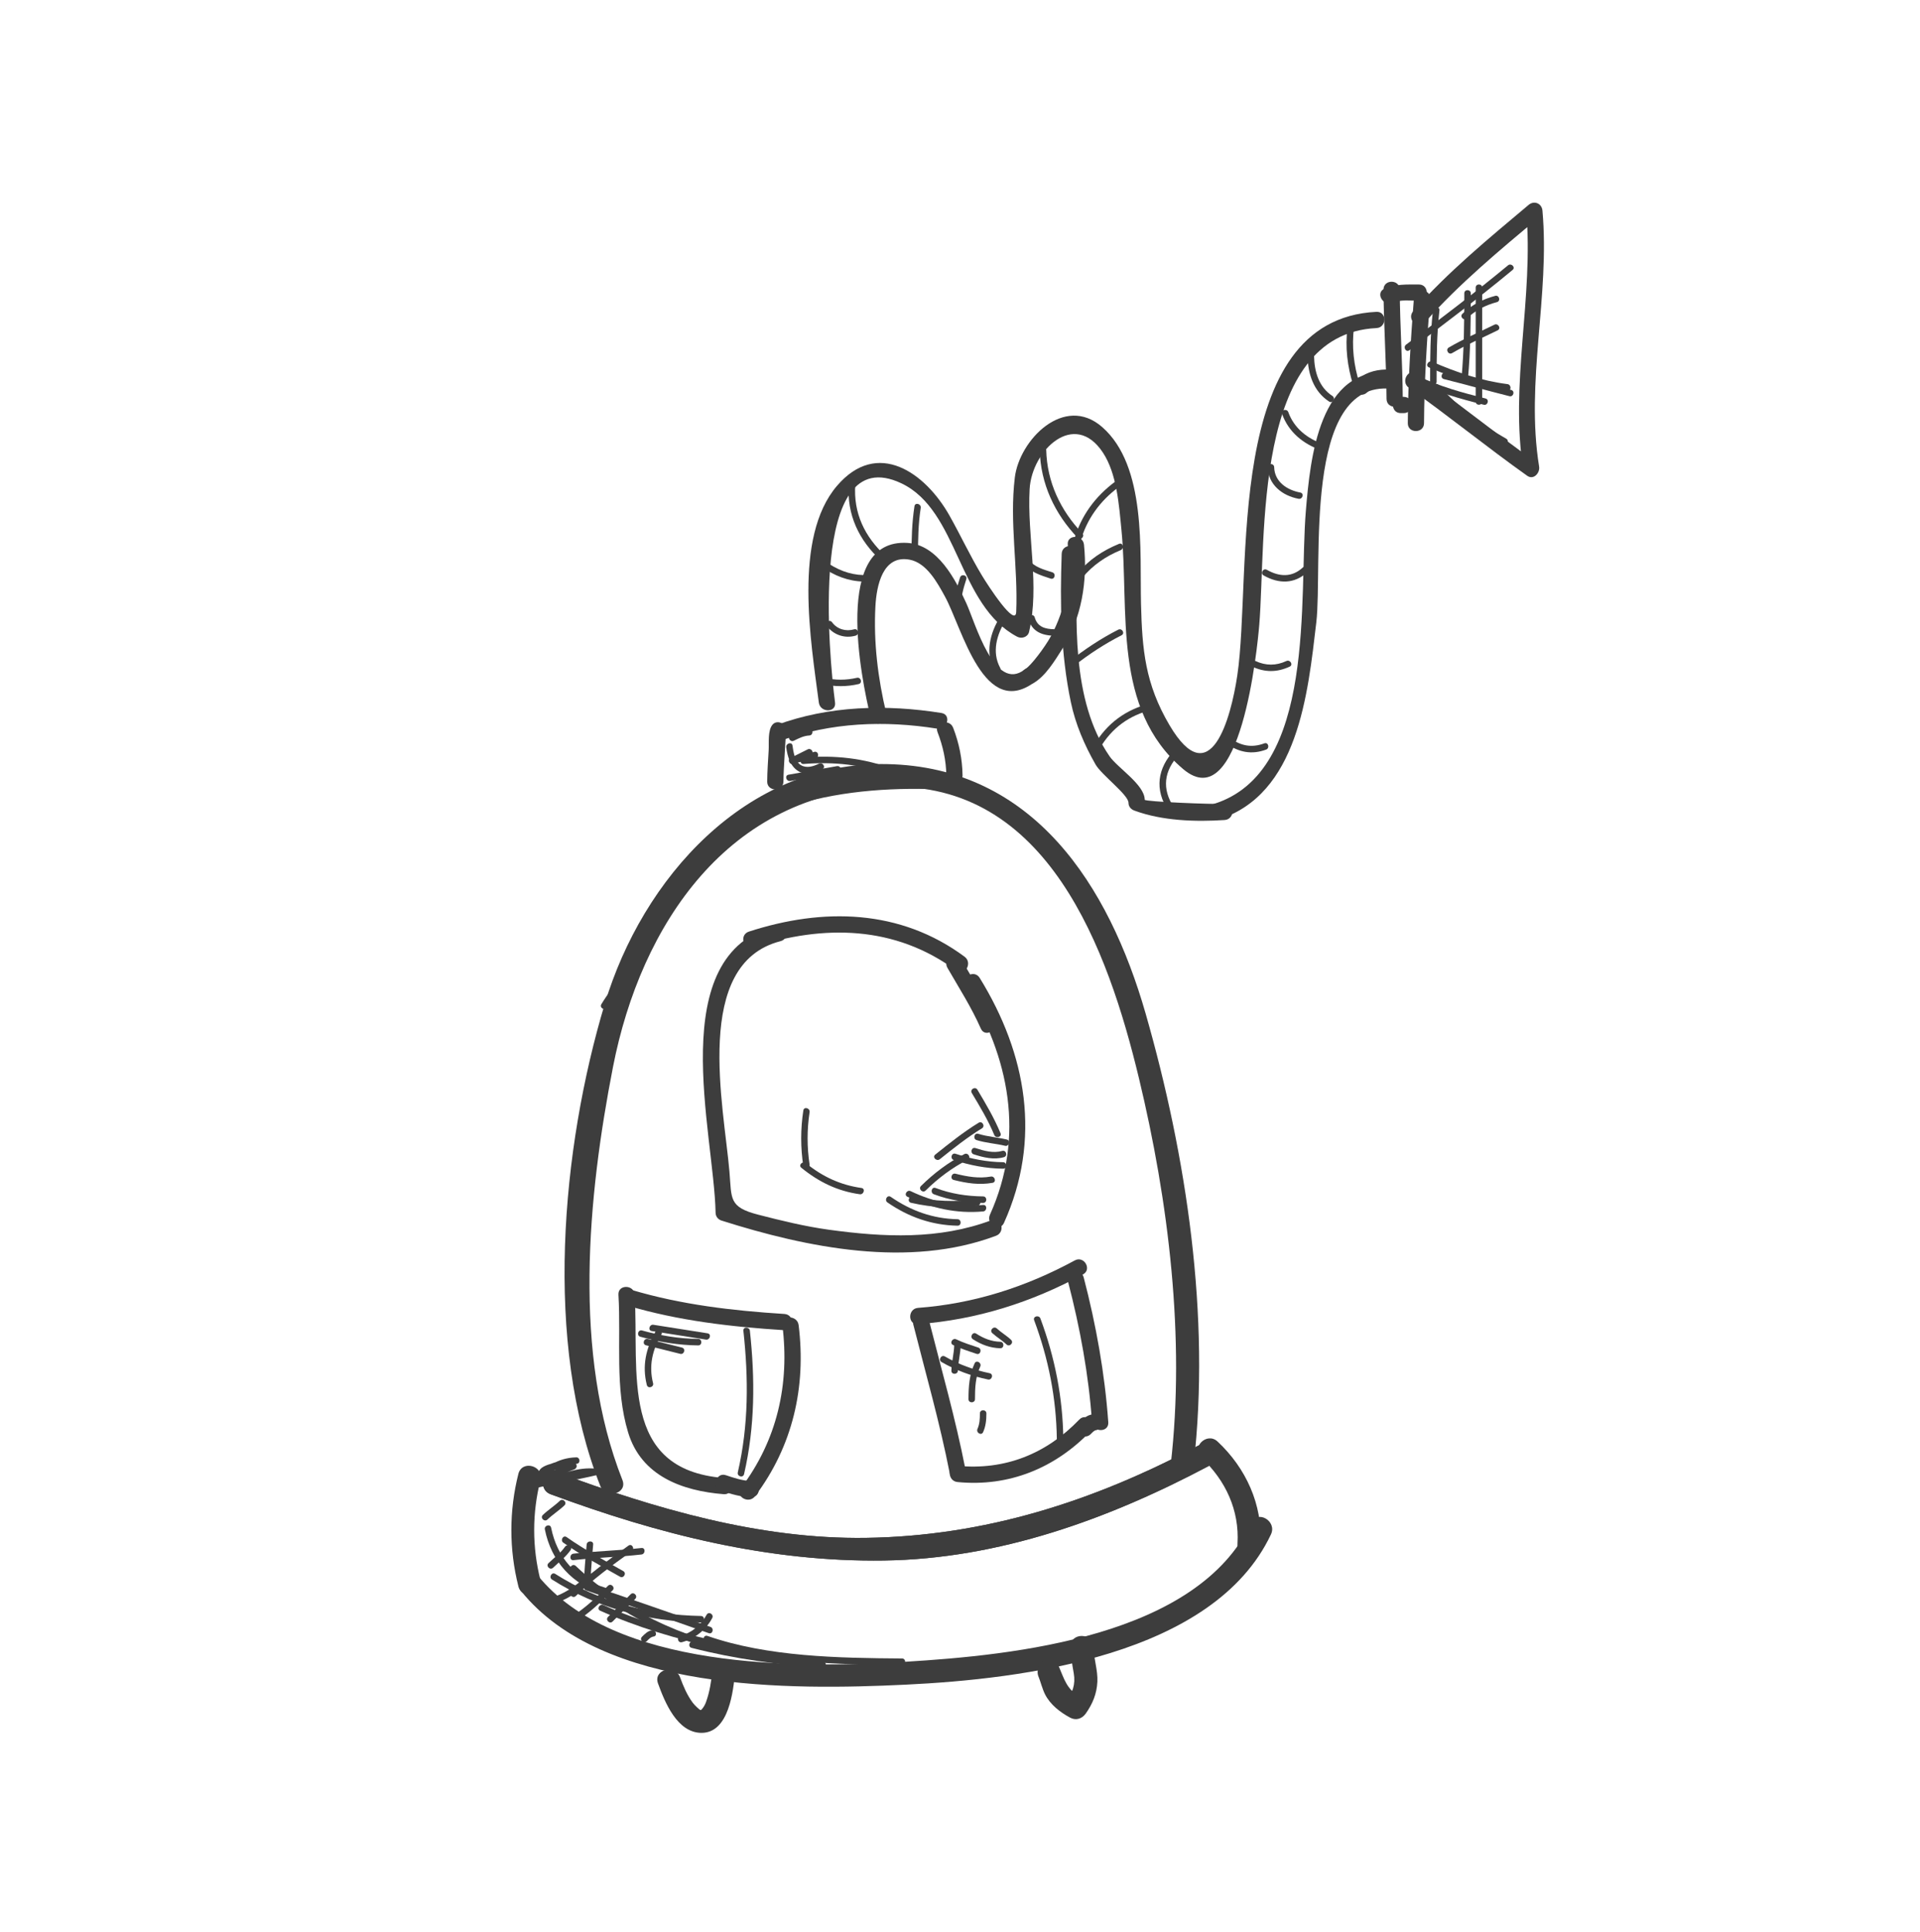 <?xml version="1.0" encoding="utf-8"?>
<!-- Generator: Adobe Illustrator 17.0.0, SVG Export Plug-In . SVG Version: 6.00 Build 0)  -->
<!DOCTYPE svg PUBLIC "-//W3C//DTD SVG 1.1//EN" "http://www.w3.org/Graphics/SVG/1.1/DTD/svg11.dtd">
<svg version="1.1" id="Calque_1" xmlns="http://www.w3.org/2000/svg" xmlns:xlink="http://www.w3.org/1999/xlink" x="0px" y="0px"
	 width="166px" height="167px" viewBox="0 0 166 167" style="enable-background:new 0 0 166 167;" xml:space="preserve">
<g>
	<g>
		<g>
			<path style="fill:#3D3D3D;" d="M94.303,123.96c0.146-0.145,0.271-0.312,0.478-0.345c0.378-0.06,0.583-0.526,0.49-0.863
				c-0.11-0.399-0.486-0.549-0.863-0.49c-0.449,0.071-0.786,0.397-1.097,0.705C92.667,123.605,93.659,124.597,94.303,123.96
				L94.303,123.96z"/>
		</g>
	</g>
	<g>
		<g>
			<path style="fill:#3D3D3D;" d="M67.997,63.354c-0.001-0.131,0.003-0.279-0.034-0.405c-0.139-0.473-0.818-0.727-1.173-0.31
				c-0.426,0.502-0.297,1.592-0.332,2.203c-0.052,0.902-0.119,1.808-0.127,2.712c-0.008,0.905,1.395,0.904,1.403,0
				c0.007-0.747,0.061-1.496,0.101-2.241c0.024-0.443,0.049-0.886,0.078-1.329c0.011-0.18,0.024-0.36,0.038-0.54
				c0.029-0.367,0.016-0.03-0.168,0.187c-0.391-0.103-0.782-0.206-1.173-0.31c-0.078-0.266-0.017-0.085-0.016,0.032
				C66.598,64.259,68.001,64.259,67.997,63.354L67.997,63.354z"/>
		</g>
	</g>
	<g>
		<g>
			<path style="fill:#3D3D3D;" d="M67.482,64.031c4.316-1.598,9.022-1.77,13.539-1.05c0.885,0.141,1.265-1.211,0.373-1.353
				c-4.762-0.759-9.726-0.638-14.285,1.05C66.268,62.989,66.631,64.345,67.482,64.031L67.482,64.031z"/>
		</g>
	</g>
	<g>
		<g>
			<path style="fill:#3D3D3D;" d="M81.056,63.278c0.469,1.215,0.744,2.446,0.762,3.751c0.013,0.904,1.416,0.905,1.403,0
				c-0.02-1.424-0.3-2.796-0.813-4.124C82.086,62.07,80.729,62.433,81.056,63.278L81.056,63.278z"/>
		</g>
	</g>
	<g>
		<g>
			<path style="fill:#3D3D3D;" d="M81.994,66.852c-4.606-0.219-9.132,0.034-13.573,1.338c-0.866,0.254-0.497,1.608,0.373,1.353
				c4.327-1.27,8.719-1.501,13.2-1.287C82.899,68.298,82.895,66.895,81.994,66.852L81.994,66.852z"/>
		</g>
	</g>
	<g>
		<g>
			<path style="fill:#3D3D3D;" d="M72.197,60.729c-0.49-3.769-2.386-22.792,5.73-18.954c4.975,2.352,4.884,10.546,10.014,13.26
				c0.386,0.204,0.924,0.038,1.031-0.419c0.935-3.999-0.18-8.275,0.048-12.343c0.188-3.358,3.872-6.881,6.332-3.158
				c1.214,1.837,1.395,4.55,1.603,6.651c0.696,7.032-0.83,15.481,5.335,20.708c4.982,4.223,6.424-10.526,6.584-12.462
				c0.614-7.456-0.618-25.138,10.133-25.654c0.901-0.043,0.905-1.446,0-1.403c-13.336,0.64-10.714,22.595-12.034,31.438
				c-0.548,3.67-2.32,10.289-5.859,4.289c-2.108-3.574-2.366-6.528-2.464-10.477c-0.114-4.577,0.493-11.928-3.361-15.295
				c-3.274-2.861-7.153,1.111-7.549,4.359c-0.473,3.882,0.285,7.739,0.119,11.626c-0.059,1.376-2.421-2.256-2.95-3.131
				c-1.017-1.681-1.848-3.476-2.812-5.188c-2.105-3.737-6.243-6.663-9.734-2.58c-3.815,4.462-2.25,13.493-1.568,18.733
				C70.908,61.613,72.313,61.625,72.197,60.729L72.197,60.729z"/>
		</g>
	</g>
	<g>
		<g>
			<path style="fill:#3D3D3D;" d="M76.634,61.688c-0.73-3.027-1.118-6.183-0.946-9.296c0.097-1.755,0.621-4.449,2.954-4.016
				c1.477,0.275,2.401,1.992,3.05,3.174c1.513,2.753,3.379,10.829,7.886,7.313c0.713-0.556-0.288-1.542-0.992-0.992
				c-2.587,2.018-4.271-4.045-5.026-5.7c-0.944-2.069-2.48-5.084-5.109-5.244c-6.457-0.392-4.008,11.658-3.17,15.133
				C75.493,62.94,76.846,62.567,76.634,61.688L76.634,61.688z"/>
		</g>
	</g>
	<g>
		<g>
			<path style="fill:#3D3D3D;" d="M88.586,57.871c-0.03,0.022-0.059,0.045-0.087,0.07c-0.626,0.528,0.175,1.48,0.85,1.102
				c1.033-0.579,1.858-1.953,2.466-2.909c1.713-2.691,2.222-5.924,1.905-9.053c-0.09-0.891-1.494-0.9-1.403,0
				c0.286,2.822-0.127,5.476-1.494,7.974c-0.468,0.855-1.694,2.503-2.183,2.777c0.283,0.367,0.567,0.735,0.85,1.102
				c0.028-0.024,0.057-0.047,0.087-0.07C90.289,58.304,89.288,57.318,88.586,57.871L88.586,57.871z"/>
		</g>
	</g>
	<g>
		<g>
			<path style="fill:#3D3D3D;" d="M91.792,47.867c-0.151,4.312-0.096,8.584,0.791,12.821c0.402,1.918,1.172,3.699,2.136,5.391
				c0.516,0.906,2.848,2.621,2.848,3.312c0,0.332,0.218,0.567,0.515,0.676c2.418,0.888,5.262,0.979,7.799,0.813
				c0.898-0.059,0.904-1.462,0-1.403c-1.002,0.066-6.911-0.183-6.911-0.348c0-1.297-2.349-2.757-3.04-3.758
				C92.599,60.542,93,53.452,93.196,47.867C93.227,46.962,91.824,46.965,91.792,47.867L91.792,47.867z"/>
		</g>
	</g>
	<g>
		<g>
			<path style="fill:#3D3D3D;" d="M105.28,70.855c6.963-2.135,7.801-10.914,8.525-17.056c0.574-4.871-1.242-20.988,6.513-20.193
				c0.9,0.092,0.891-1.312,0-1.403c-6.262-0.642-7.038,7.423-7.415,11.946c-0.619,7.424,0.971,22.602-7.996,25.352
				C104.045,69.767,104.413,71.121,105.28,70.855L105.28,70.855z"/>
		</g>
	</g>
	<g>
		<g>
			<path style="fill:#3D3D3D;" d="M118.189,33.926c0.442-0.414,1.01-0.569,1.604-0.582c0.903-0.02,0.905-1.423,0-1.403
				c-0.971,0.022-1.88,0.323-2.596,0.993C116.535,33.554,117.529,34.544,118.189,33.926L118.189,33.926z"/>
		</g>
	</g>
	<g>
		<g>
			<path style="fill:#3D3D3D;" d="M119.616,25.031c0.019,3.152,0.243,6.298,0.262,9.45c0.006,0.905,1.409,0.905,1.403,0
				c-0.019-3.152-0.243-6.298-0.262-9.45C121.014,24.126,119.611,24.126,119.616,25.031L119.616,25.031z"/>
		</g>
	</g>
	<g>
		<g>
			<path style="fill:#3D3D3D;" d="M120.409,26.161c0.644-0.285,1.584-0.167,2.271-0.167c0.905,0,0.905-1.403,0-1.403
				c-0.984,0-2.062-0.048-2.979,0.358C118.875,25.316,119.59,26.525,120.409,26.161L120.409,26.161z"/>
		</g>
	</g>
	<g>
		<g>
			<path style="fill:#3D3D3D;" d="M122.241,25.818c-0.272,3.583-0.506,7.168-0.525,10.762c-0.005,0.905,1.398,0.905,1.403,0
				c0.019-3.594,0.253-7.179,0.525-10.762C123.713,24.915,122.309,24.922,122.241,25.818L122.241,25.818z"/>
		</g>
	</g>
	<g>
		<g>
			<path style="fill:#3D3D3D;" d="M121.105,35.707c0.088,0,0.175,0,0.262,0c0.905,0,0.905-1.403,0-1.403c-0.087,0-0.175,0-0.262,0
				C120.2,34.304,120.2,35.707,121.105,35.707L121.105,35.707z"/>
		</g>
	</g>
	<g>
		<g>
			<path style="fill:#3D3D3D;" d="M123.176,27.889c3.016-3.407,6.501-6.267,9.975-9.187c-0.399-0.165-0.798-0.331-1.198-0.496
				c0.671,7.515-1.455,15.004-0.237,22.498c0.344-0.264,0.687-0.528,1.031-0.792c-3.469-2.463-6.768-5.15-10.237-7.612
				c-0.74-0.525-1.439,0.692-0.708,1.212c3.469,2.463,6.768,5.15,10.237,7.612c0.56,0.398,1.118-0.255,1.031-0.792
				c-1.195-7.357,0.946-14.741,0.288-22.125c-0.056-0.628-0.713-0.904-1.198-0.496c-3.474,2.92-6.959,5.78-9.975,9.187
				C121.587,27.572,122.575,28.568,123.176,27.889L123.176,27.889z"/>
		</g>
	</g>
	<g>
		<g>
			<path style="fill:#3D3D3D;" d="M71.13,59.128c1.04,0.24,2.065,0.24,3.106,0c0.353-0.081,0.203-0.622-0.149-0.541
				c-0.945,0.218-1.862,0.218-2.807,0C70.927,58.505,70.777,59.046,71.13,59.128L71.13,59.128z"/>
		</g>
	</g>
	<g>
		<g>
			<path style="fill:#3D3D3D;" d="M71.455,54.072c0.583,0.803,1.577,1.149,2.534,0.868c0.347-0.102,0.199-0.643-0.149-0.541
				c-0.7,0.205-1.464-0.01-1.9-0.61C71.729,53.499,71.241,53.778,71.455,54.072L71.455,54.072z"/>
		</g>
	</g>
	<g>
		<g>
			<path style="fill:#3D3D3D;" d="M71.063,48.999c1.063,0.769,2.273,1.237,3.591,1.27c0.362,0.009,0.361-0.552,0-0.561
				c-1.223-0.03-2.324-0.483-3.307-1.193C71.052,48.302,70.772,48.789,71.063,48.999L71.063,48.999z"/>
		</g>
	</g>
	<g>
		<g>
			<path style="fill:#3D3D3D;" d="M73.387,41.858c-0.194,2.616,0.877,4.857,2.792,6.604c0.267,0.243,0.665-0.152,0.397-0.397
				c-1.817-1.657-2.812-3.723-2.628-6.207C73.975,41.497,73.414,41.5,73.387,41.858L73.387,41.858z"/>
		</g>
	</g>
	<g>
		<g>
			<path style="fill:#3D3D3D;" d="M79.063,43.755c-0.219,1.415-0.256,2.833-0.256,4.263c0,0.362,0.561,0.362,0.561,0
				c0-1.377,0.025-2.75,0.236-4.114C79.66,43.55,79.119,43.398,79.063,43.755L79.063,43.755z"/>
		</g>
	</g>
	<g>
		<g>
			<path style="fill:#3D3D3D;" d="M83.005,49.914c-0.267,0.819-0.485,1.672-0.503,2.538c-0.007,0.362,0.554,0.361,0.561,0
				c0.016-0.816,0.231-1.617,0.483-2.389C83.659,49.718,83.117,49.571,83.005,49.914L83.005,49.914z"/>
		</g>
	</g>
	<g>
		<g>
			<path style="fill:#3D3D3D;" d="M86.483,53.296c-0.901,1.427-1.334,3.163-0.493,4.718c0.172,0.318,0.657,0.035,0.485-0.283
				c-0.745-1.377-0.296-2.902,0.493-4.151C87.161,53.272,86.675,52.99,86.483,53.296L86.483,53.296z"/>
		</g>
	</g>
	<g>
		<g>
			<path style="fill:#3D3D3D;" d="M88.918,53.512c0.308,1.085,1.189,1.425,2.241,1.438c0.362,0.005,0.362-0.557,0-0.561
				c-0.793-0.01-1.464-0.191-1.7-1.026C89.36,53.015,88.819,53.163,88.918,53.512L88.918,53.512z"/>
		</g>
	</g>
	<g>
		<g>
			<path style="fill:#3D3D3D;" d="M88.453,48.652c0.579,0.798,1.489,1.066,2.385,1.361c0.345,0.113,0.491-0.429,0.149-0.541
				c-0.733-0.241-1.572-0.445-2.05-1.103C88.728,48.079,88.24,48.358,88.453,48.652L88.453,48.652z"/>
		</g>
	</g>
	<g>
		<g>
			<path style="fill:#3D3D3D;" d="M89.893,38.902c0.073,2.904,1.287,5.506,3.285,7.589c0.251,0.262,0.647-0.136,0.397-0.397
				c-1.897-1.977-3.051-4.435-3.12-7.192C90.445,38.541,89.884,38.54,89.893,38.902L89.893,38.902z"/>
		</g>
	</g>
	<g>
		<g>
			<path style="fill:#3D3D3D;" d="M93.401,46.86c0.529-1.956,1.698-3.56,3.32-4.759c0.288-0.213,0.008-0.7-0.283-0.485
				c-1.743,1.288-3.009,2.991-3.578,5.095C92.765,47.061,93.306,47.209,93.401,46.86L93.401,46.86z"/>
		</g>
	</g>
	<g>
		<g>
			<path style="fill:#3D3D3D;" d="M93.575,49.94c0.899-1.086,2.026-1.858,3.325-2.391c0.33-0.136,0.186-0.679-0.149-0.541
				c-1.391,0.571-2.609,1.371-3.573,2.536C92.949,49.82,93.344,50.219,93.575,49.94L93.575,49.94z"/>
		</g>
	</g>
	<g>
		<g>
			<path style="fill:#3D3D3D;" d="M92.836,57.577c1.291-1.02,2.666-1.918,4.131-2.666c0.322-0.165,0.038-0.649-0.283-0.485
				c-1.51,0.77-2.916,1.704-4.245,2.754C92.155,57.405,92.555,57.799,92.836,57.577L92.836,57.577z"/>
		</g>
	</g>
	<g>
		<g>
			<path style="fill:#3D3D3D;" d="M95.097,64.665c1.032-1.745,2.543-2.847,4.513-3.32c0.352-0.084,0.203-0.626-0.149-0.541
				c-2.106,0.506-3.747,1.715-4.849,3.578C94.428,64.694,94.913,64.976,95.097,64.665L95.097,64.665z"/>
		</g>
	</g>
	<g>
		<g>
			<path style="fill:#3D3D3D;" d="M101.554,64.818c-1.489,1.576-1.757,3.438-0.537,5.267c0.2,0.299,0.686,0.019,0.485-0.283
				c-1.08-1.619-0.87-3.191,0.449-4.587C102.2,64.952,101.803,64.554,101.554,64.818L101.554,64.818z"/>
		</g>
	</g>
	<g>
		<g>
			<path style="fill:#3D3D3D;" d="M106.046,64.273c1.059,0.763,2.181,0.978,3.419,0.521c0.336-0.124,0.191-0.667-0.149-0.541
				c-1.109,0.41-2.04,0.217-2.986-0.464C106.035,63.576,105.755,64.064,106.046,64.273L106.046,64.273z"/>
		</g>
	</g>
	<g>
		<g>
			<path style="fill:#3D3D3D;" d="M108.263,57.621c1.093,0.508,2.146,0.508,3.24,0c0.328-0.152,0.043-0.636-0.283-0.485
				c-0.895,0.415-1.778,0.415-2.673,0C108.22,56.985,107.935,57.469,108.263,57.621L108.263,57.621z"/>
		</g>
	</g>
	<g>
		<g>
			<path style="fill:#3D3D3D;" d="M109.248,49.738c1.301,0.737,2.66,0.762,3.789-0.29c0.265-0.247-0.132-0.643-0.397-0.397
				c-0.943,0.879-2.036,0.81-3.109,0.202C109.216,49.074,108.934,49.559,109.248,49.738L109.248,49.738z"/>
		</g>
	</g>
	<g>
		<g>
			<path style="fill:#3D3D3D;" d="M109.602,40.38c0.042,1.512,1.266,2.473,2.67,2.734c0.354,0.066,0.505-0.475,0.149-0.541
				c-1.147-0.213-2.223-0.926-2.258-2.193C110.153,40.019,109.592,40.018,109.602,40.38L109.602,40.38z"/>
		</g>
	</g>
	<g>
		<g>
			<path style="fill:#3D3D3D;" d="M110.844,35.774c0.567,1.585,1.839,2.608,3.399,3.152c0.343,0.12,0.489-0.423,0.149-0.541
				c-1.361-0.475-2.51-1.372-3.007-2.76C111.264,35.287,110.722,35.432,110.844,35.774L110.844,35.774z"/>
		</g>
	</g>
	<g>
		<g>
			<path style="fill:#3D3D3D;" d="M113.051,30.772c0.026,1.549,0.513,3.061,1.864,3.938c0.305,0.198,0.586-0.288,0.283-0.485
				c-1.179-0.765-1.563-2.114-1.586-3.453C113.606,30.411,113.045,30.41,113.051,30.772L113.051,30.772z"/>
		</g>
	</g>
	<g>
		<g>
			<path style="fill:#3D3D3D;" d="M116.5,28.308c-0.209,1.704-0.015,3.37,0.503,5.002c0.109,0.344,0.651,0.197,0.541-0.149
				c-0.504-1.588-0.686-3.197-0.483-4.853C117.105,27.95,116.544,27.954,116.5,28.308L116.5,28.308z"/>
		</g>
	</g>
	<g>
		<g>
			<path style="fill:#3D3D3D;" d="M121.85,30.275c3.016-2.262,6.022-4.536,8.926-6.942c0.279-0.231-0.12-0.626-0.397-0.397
				c-2.867,2.375-5.834,4.621-8.812,6.854C121.281,30.005,121.56,30.493,121.85,30.275L121.85,30.275z"/>
		</g>
	</g>
	<g>
		<g>
			<path style="fill:#3D3D3D;" d="M125.545,30.522c1.268-0.746,2.625-1.319,3.942-1.971c0.324-0.161,0.04-0.645-0.283-0.485
				c-1.317,0.652-2.673,1.225-3.942,1.971C124.95,30.22,125.232,30.706,125.545,30.522L125.545,30.522z"/>
		</g>
	</g>
	<g>
		<g>
			<path style="fill:#3D3D3D;" d="M122.305,32.985c1.912,0.923,3.927,1.485,5.98,1.999c0.351,0.088,0.5-0.453,0.149-0.541
				c-2.006-0.502-3.976-1.041-5.846-1.943C122.264,32.344,121.98,32.828,122.305,32.985L122.305,32.985z"/>
		</g>
	</g>
	<g>
		<g>
			<path style="fill:#3D3D3D;" d="M123.537,31.753c2.189,0.955,4.416,1.708,6.793,2.009c0.358,0.045,0.354-0.516,0-0.561
				c-2.273-0.288-4.418-1.02-6.51-1.933C123.492,31.126,123.206,31.609,123.537,31.753L123.537,31.753z"/>
		</g>
	</g>
	<g>
		<g>
			<path style="fill:#3D3D3D;" d="M123.891,26.83c-0.236,2.046-0.246,4.102-0.246,6.159c0,0.362,0.561,0.362,0.561,0
				c0-2.057,0.01-4.113,0.246-6.159C124.494,26.471,123.932,26.475,123.891,26.83L123.891,26.83z"/>
		</g>
	</g>
	<g>
		<g>
			<path style="fill:#3D3D3D;" d="M126.601,25.352c0,2.468-0.019,4.931-0.246,7.391c-0.033,0.36,0.528,0.357,0.561,0
				c0.228-2.459,0.246-4.923,0.246-7.391C127.162,24.99,126.601,24.99,126.601,25.352L126.601,25.352z"/>
		</g>
	</g>
	<g>
		<g>
			<path style="fill:#3D3D3D;" d="M127.586,24.859c0,3.285,0,6.57,0,9.854c0,0.362,0.561,0.362,0.561,0c0-3.285,0-6.57,0-9.854
				C128.148,24.498,127.586,24.498,127.586,24.859L127.586,24.859z"/>
		</g>
	</g>
	<g>
		<g>
			<path style="fill:#3D3D3D;" d="M126.834,27.521c0.728-0.702,1.613-1.149,2.586-1.406c0.35-0.092,0.201-0.634-0.149-0.541
				c-1.064,0.281-2.038,0.783-2.834,1.55C126.176,27.376,126.573,27.773,126.834,27.521L126.834,27.521z"/>
		</g>
	</g>
	<g>
		<g>
			<path style="fill:#3D3D3D;" d="M124.836,32.767c1.893,0.477,3.773,1.001,5.666,1.478c0.351,0.089,0.5-0.453,0.149-0.541
				c-1.893-0.477-3.773-1.001-5.666-1.478C124.634,32.137,124.485,32.679,124.836,32.767L124.836,32.767z"/>
		</g>
	</g>
	<g>
		<g>
			<path style="fill:#3D3D3D;" d="M123.973,33.68c1.718,1.923,3.729,3.459,5.969,4.725c0.316,0.178,0.598-0.307,0.283-0.485
				c-2.199-1.242-4.171-2.75-5.856-4.637C124.128,33.013,123.733,33.412,123.973,33.68L123.973,33.68z"/>
		</g>
	</g>
	<g>
		<g>
			<path style="fill:#3D3D3D;" d="M46.815,127.626c0.536,0,1.085-0.02,1.583,0.208c0.326,0.15,0.612-0.334,0.283-0.485
				c-0.599-0.275-1.217-0.284-1.866-0.285C46.453,127.064,46.453,127.626,46.815,127.626L46.815,127.626z"/>
		</g>
	</g>
	<g>
		<g>
			<g>
				<path style="fill:#3D3D3D;" d="M47.608,129.158c9.323,3.458,18.836,5.872,28.833,5.728c9.934-0.144,19.423-3.583,28.102-8.19
					c1.128-0.599,0.128-2.308-0.999-1.71c-9.021,4.788-18.397,7.794-28.661,7.942c-9.191,0.133-18.216-2.514-26.749-5.679
					C46.935,126.804,46.422,128.718,47.608,129.158L47.608,129.158z"/>
			</g>
		</g>
		<g>
			<g>
				<g>
					<path style="fill:#3D3D3D;" d="M53.813,127.925c-4.31-10.887-3.005-24.49-0.814-35.705c2.408-12.327,9.986-23.678,23.678-24.194
						c13.916-0.525,19.13,14.109,21.786,25.14c2.574,10.692,4.021,22.462,2.754,33.448c-0.146,1.267,1.835,1.253,1.98,0
						c1.478-12.81-0.614-26.684-4.147-39c-3.175-11.067-9.697-21.324-22.373-21.568c-12.22-0.235-21.145,9.911-24.39,20.722
						c-3.754,12.511-5.287,29.296-0.383,41.683C52.368,129.624,54.283,129.114,53.813,127.925L53.813,127.925z"/>
				</g>
			</g>
			<g>
				<g>
					<path style="fill:#3D3D3D;" d="M67.109,80.002c-9.765,2.487-5.374,17.878-5.24,24.825c0.006,0.322,0.211,0.58,0.515,0.676
						c7.409,2.352,16.215,4.142,23.734,1.312c0.839-0.316,0.476-1.672-0.373-1.353c-4.552,1.713-9.334,1.484-14.074,0.833
						c-2.069-0.284-4.104-0.783-6.123-1.303c-2.555-0.658-2.284-1.376-2.481-3.712c-0.48-5.669-3.209-17.985,4.415-19.927
						C68.358,81.132,67.986,79.778,67.109,80.002L67.109,80.002z"/>
				</g>
			</g>
			<g>
				<g>
					<path style="fill:#3D3D3D;" d="M65.119,81.88c6.093-1.978,12.273-1.895,17.571,2.029c0.728,0.539,1.427-0.679,0.708-1.212
						c-5.571-4.127-12.235-4.254-18.652-2.171C63.889,80.805,64.256,82.16,65.119,81.88L65.119,81.88z"/>
				</g>
			</g>
			<g>
				<g>
					<path style="fill:#3D3D3D;" d="M86.8,105.706c3.257-7.21,1.976-14.581-2.1-21.182c-0.474-0.768-1.688-0.064-1.212,0.708
						c3.789,6.136,5.155,13.004,2.1,19.766C85.219,105.816,86.428,106.53,86.8,105.706L86.8,105.706z"/>
				</g>
			</g>
			<g>
				<g>
					<path style="fill:#3D3D3D;" d="M81.914,83.657c0.998,1.732,2.079,3.416,2.887,5.25c0.364,0.826,1.573,0.112,1.212-0.708
						c-0.809-1.834-1.889-3.517-2.887-5.25C82.674,82.166,81.461,82.872,81.914,83.657L81.914,83.657z"/>
				</g>
			</g>
			<g>
				<g>
					<path style="fill:#3D3D3D;" d="M54.247,112.853c4.424,1.313,8.981,1.836,13.573,2.125c0.904,0.057,0.898-1.347,0-1.403
						c-4.47-0.282-8.895-0.797-13.2-2.075C53.75,111.242,53.381,112.597,54.247,112.853L54.247,112.853z"/>
				</g>
			</g>
			<g>
				<g>
					<path style="fill:#3D3D3D;" d="M53.469,111.914c0.234,3.951-0.327,8.063,0.838,11.904c1.141,3.764,4.674,5.049,8.263,5.335
						c0.903,0.072,0.896-1.332,0-1.403c-9.053-0.722-7.303-9.154-7.698-15.835C54.819,111.015,53.416,111.01,53.469,111.914
						L53.469,111.914z"/>
				</g>
			</g>
			<g>
				<g>
					<path style="fill:#3D3D3D;" d="M67.644,114.539c0.64,5.117-0.451,9.941-3.579,14.083c-0.546,0.723,0.674,1.42,1.212,0.708
						c3.26-4.316,4.439-9.452,3.771-14.791C68.936,113.654,67.531,113.643,67.644,114.539L67.644,114.539z"/>
				</g>
			</g>
			<g>
				<g>
					<path style="fill:#3D3D3D;" d="M62.384,128.865c0.833,0.277,1.664,0.528,2.549,0.55c0.905,0.023,0.903-1.381,0-1.403
						c-0.754-0.019-1.466-0.264-2.176-0.5C61.896,127.226,61.53,128.581,62.384,128.865L62.384,128.865z"/>
				</g>
			</g>
			<g>
				<g>
					<path style="fill:#3D3D3D;" d="M79.37,114.453c5.054-0.372,9.822-1.881,14.266-4.296c0.795-0.432,0.087-1.643-0.708-1.212
						c-4.228,2.297-8.75,3.75-13.558,4.104C78.473,113.116,78.466,114.52,79.37,114.453L79.37,114.453z"/>
				</g>
			</g>
			<g>
				<g>
					<path style="fill:#3D3D3D;" d="M78.956,114.463c1.083,4.28,2.303,8.526,3.15,12.862c0.173,0.888,1.526,0.511,1.353-0.373
						c-0.847-4.336-2.067-8.582-3.15-12.862C80.087,113.214,78.734,113.586,78.956,114.463L78.956,114.463z"/>
				</g>
			</g>
			<g>
				<g>
					<path style="fill:#3D3D3D;" d="M82.782,128.103c4.452,0.435,8.441-1.203,11.521-4.405c0.627-0.652-0.364-1.645-0.992-0.992
						c-2.849,2.962-6.421,4.396-10.528,3.994C81.881,126.612,81.89,128.016,82.782,128.103L82.782,128.103z"/>
				</g>
			</g>
			<g>
				<g>
					<path style="fill:#3D3D3D;" d="M92.342,110.788c1.041,3.995,1.781,8.028,2.075,12.15c0.064,0.897,1.468,0.903,1.403,0
						c-0.303-4.244-1.052-8.408-2.125-12.523C93.467,109.54,92.114,109.912,92.342,110.788L92.342,110.788z"/>
				</g>
			</g>
			<g>
				<g>
					<path style="fill:#3D3D3D;" d="M55.855,116.283c0.985,0.246,1.971,0.493,2.956,0.739c0.351,0.088,0.5-0.453,0.149-0.541
						c-0.985-0.246-1.971-0.493-2.956-0.739C55.653,115.654,55.504,116.196,55.855,116.283L55.855,116.283z"/>
				</g>
			</g>
			<g>
				<g>
					<path style="fill:#3D3D3D;" d="M55.363,115.544c1.647,0.458,3.291,0.731,5.002,0.749c0.362,0.004,0.362-0.558,0-0.561
						c-1.66-0.017-3.256-0.285-4.853-0.729C55.162,114.906,55.014,115.447,55.363,115.544L55.363,115.544z"/>
				</g>
			</g>
			<g>
				<g>
					<path style="fill:#3D3D3D;" d="M56.348,115.051c1.559,0.257,3.122,0.482,4.681,0.739c0.354,0.058,0.506-0.482,0.149-0.541
						c-1.559-0.257-3.122-0.482-4.681-0.739C56.143,114.452,55.992,114.993,56.348,115.051L56.348,115.051z"/>
				</g>
			</g>
			<g>
				<g>
					<path style="fill:#3D3D3D;" d="M64.272,115.027c0.449,4.12,0.456,8.185-0.483,12.243c-0.081,0.352,0.46,0.502,0.541,0.149
						c0.948-4.098,0.957-8.225,0.503-12.393C64.794,114.671,64.233,114.668,64.272,115.027L64.272,115.027z"/>
				</g>
			</g>
			<g>
				<g>
					<path style="fill:#3D3D3D;" d="M69.455,95.983c-0.246,1.61-0.246,3.22,0,4.83c0.055,0.357,0.595,0.205,0.541-0.149
						c-0.23-1.503-0.23-3.028,0-4.532C70.051,95.778,69.51,95.626,69.455,95.983L69.455,95.983z"/>
				</g>
			</g>
			<g>
				<g>
					<path style="fill:#3D3D3D;" d="M69.281,100.937c1.502,1.223,3.122,2.018,5.051,2.289c0.354,0.05,0.506-0.491,0.149-0.541
						c-1.826-0.257-3.378-0.984-4.803-2.145C69.4,100.313,69,100.708,69.281,100.937L69.281,100.937z"/>
				</g>
			</g>
			<g>
				<g>
					<path style="fill:#3D3D3D;" d="M76.729,103.937c1.823,1.26,3.832,1.966,6.054,2.009c0.362,0.007,0.361-0.554,0-0.561
						c-2.129-0.042-4.028-0.727-5.771-1.933C76.714,103.246,76.433,103.733,76.729,103.937L76.729,103.937z"/>
				</g>
			</g>
			<g>
				<g>
					<path style="fill:#3D3D3D;" d="M80.738,103.226c1.369,0.521,2.803,0.732,4.263,0.749c0.362,0.004,0.362-0.557,0-0.561
						c-1.414-0.017-2.789-0.225-4.114-0.729C80.548,102.556,80.403,103.099,80.738,103.226L80.738,103.226z"/>
				</g>
			</g>
			<g>
				<g>
					<path style="fill:#3D3D3D;" d="M82.462,101.994c1.127,0.281,2.195,0.45,3.352,0.246c0.356-0.063,0.205-0.604-0.149-0.541
						c-1.05,0.185-2.033,0.008-3.053-0.246C82.26,101.366,82.111,101.907,82.462,101.994L82.462,101.994z"/>
				</g>
			</g>
			<g>
				<g>
					<path style="fill:#3D3D3D;" d="M82.462,100.27c1.397,0.454,2.791,0.731,4.263,0.749c0.362,0.004,0.362-0.557,0-0.561
						c-1.423-0.017-2.764-0.29-4.114-0.729C82.266,99.616,82.119,100.158,82.462,100.27L82.462,100.27z"/>
				</g>
			</g>
			<g>
				<g>
					<path style="fill:#3D3D3D;" d="M84.433,98.545c0.801,0.251,1.649,0.298,2.464,0.493c0.352,0.084,0.501-0.457,0.149-0.541
						c-0.815-0.194-1.663-0.242-2.464-0.493C84.236,97.896,84.089,98.438,84.433,98.545L84.433,98.545z"/>
				</g>
			</g>
			<g>
				<g>
					<path style="fill:#3D3D3D;" d="M84.612,97.047c-1.326,0.811-2.54,1.784-3.752,2.754c-0.283,0.226,0.117,0.62,0.397,0.397
						c1.175-0.94,2.353-1.88,3.639-2.666C85.204,97.343,84.922,96.858,84.612,97.047L84.612,97.047z"/>
				</g>
			</g>
			<g>
				<g>
					<path style="fill:#3D3D3D;" d="M83.381,99.757c-1.395,0.716-2.637,1.654-3.752,2.754c-0.258,0.254,0.139,0.651,0.397,0.397
						c1.082-1.068,2.284-1.971,3.639-2.666C83.986,100.076,83.702,99.592,83.381,99.757L83.381,99.757z"/>
				</g>
			</g>
			<g>
				<g>
					<path style="fill:#3D3D3D;" d="M78.453,103.444c2.073,0.993,4.248,1.475,6.547,1.27c0.358-0.032,0.361-0.593,0-0.561
						c-2.198,0.196-4.279-0.242-6.264-1.193C78.412,102.804,78.127,103.288,78.453,103.444L78.453,103.444z"/>
				</g>
			</g>
			<g>
				<g>
					<path style="fill:#3D3D3D;" d="M78.767,103.965c1.899,0.441,3.809,0.51,5.741,0.256c0.354-0.046,0.358-0.608,0-0.561
						c-1.883,0.247-3.737,0.195-5.592-0.236C78.564,103.342,78.414,103.883,78.767,103.965L78.767,103.965z"/>
				</g>
			</g>
			<g>
				<g>
					<path style="fill:#3D3D3D;" d="M84.187,99.777c0.835,0.272,1.745,0.495,2.613,0.246c0.347-0.1,0.199-0.641-0.149-0.541
						c-0.77,0.221-1.576-0.006-2.314-0.246C83.991,99.123,83.844,99.665,84.187,99.777L84.187,99.777z"/>
				</g>
			</g>
			<g>
				<g>
					<path style="fill:#3D3D3D;" d="M84.019,94.475c0.706,1.177,1.417,2.357,1.943,3.628c0.136,0.33,0.679,0.185,0.541-0.149
						c-0.545-1.319-1.267-2.541-1.999-3.762C84.318,93.881,83.832,94.163,84.019,94.475L84.019,94.475z"/>
				</g>
			</g>
			<g>
				<g>
					<path style="fill:#3D3D3D;" d="M89.411,114.116c1.237,3.322,1.914,6.722,1.961,10.273c0.005,0.362,0.566,0.362,0.561,0
						c-0.048-3.598-0.726-7.05-1.981-10.422C89.827,113.631,89.284,113.776,89.411,114.116L89.411,114.116z"/>
				</g>
			</g>
			<g>
				<g>
					<path style="fill:#3D3D3D;" d="M81.41,117.733c1.246,0.723,2.601,1.211,4.009,1.506c0.353,0.074,0.503-0.467,0.149-0.541
						c-1.362-0.286-2.669-0.75-3.875-1.45C81.379,117.066,81.097,117.552,81.41,117.733L81.41,117.733z"/>
				</g>
			</g>
			<g>
				<g>
					<path style="fill:#3D3D3D;" d="M82.395,116.255c0.655,0.315,1.35,0.538,2.038,0.767c0.344,0.115,0.491-0.427,0.149-0.541
						c-0.642-0.214-1.293-0.417-1.904-0.711C82.354,115.614,82.069,116.098,82.395,116.255L82.395,116.255z"/>
				</g>
			</g>
			<g>
				<g>
					<path style="fill:#3D3D3D;" d="M84.12,115.762c0.721,0.464,1.496,0.757,2.359,0.777c0.362,0.009,0.361-0.553,0-0.561
						c-0.767-0.018-1.436-0.29-2.076-0.701C84.097,115.081,83.816,115.567,84.12,115.762L84.12,115.762z"/>
				</g>
			</g>
			<g>
				<g>
					<path style="fill:#3D3D3D;" d="M85.787,115.226c0.388,0.357,0.849,0.619,1.232,0.985c0.261,0.25,0.659-0.146,0.397-0.397
						c-0.383-0.367-0.845-0.629-1.232-0.985C85.919,114.584,85.521,114.98,85.787,115.226L85.787,115.226z"/>
				</g>
			</g>
			<g>
				<g>
					<path style="fill:#3D3D3D;" d="M82.502,116.259c-0.02,0.746-0.227,1.47-0.246,2.217c-0.01,0.362,0.552,0.361,0.561,0
						c0.02-0.746,0.227-1.47,0.246-2.217C83.073,115.897,82.512,115.898,82.502,116.259L82.502,116.259z"/>
				</g>
			</g>
			<g>
				<g>
					<path style="fill:#3D3D3D;" d="M84.265,117.842c-0.463,0.996-0.53,2.015-0.531,3.098c0,0.362,0.561,0.362,0.561,0
						c0.001-0.973,0.037-1.917,0.454-2.815C84.902,117.799,84.418,117.514,84.265,117.842L84.265,117.842z"/>
				</g>
			</g>
			<g>
				<g>
					<path style="fill:#3D3D3D;" d="M84.72,122.172c-0.001,0.463-0.016,0.906-0.208,1.337c-0.146,0.327,0.337,0.613,0.485,0.283
						c0.236-0.528,0.283-1.046,0.285-1.62C85.282,121.81,84.72,121.81,84.72,122.172L84.72,122.172z"/>
				</g>
			</g>
		</g>
	</g>
	<g>
		<g>
			<path style="fill:#3D3D3D;" d="M52.477,87.084c0.487-0.806,1.016-1.496,1.681-2.16c0.256-0.256-0.141-0.653-0.397-0.397
				c-0.698,0.699-1.257,1.427-1.768,2.274C51.805,87.111,52.29,87.393,52.477,87.084L52.477,87.084z"/>
		</g>
	</g>
	<g>
		<g>
			<path style="fill:#3D3D3D;" d="M67.977,64.598c0.109,0.784,0.341,1.636,1.062,2.069c0.641,0.385,1.446,0.118,2.06-0.177
				c0.326-0.157,0.041-0.641-0.283-0.485c-0.49,0.236-1.069,0.432-1.573,0.129c-0.53-0.318-0.649-1.137-0.725-1.686
				C68.469,64.092,67.928,64.244,67.977,64.598L67.977,64.598z"/>
		</g>
	</g>
	<g>
		<g>
			<path style="fill:#3D3D3D;" d="M68.569,66.026c0.648-0.204,1.323-0.288,1.971-0.493c0.344-0.108,0.197-0.65-0.149-0.541
				c-0.648,0.204-1.323,0.288-1.971,0.493C68.076,65.593,68.223,66.135,68.569,66.026L68.569,66.026z"/>
		</g>
	</g>
	<g>
		<g>
			<path style="fill:#3D3D3D;" d="M68.636,64.027c0.427-0.213,0.852-0.428,1.337-0.454c0.36-0.019,0.362-0.581,0-0.561
				c-0.59,0.032-1.099,0.272-1.62,0.531C68.029,63.703,68.313,64.187,68.636,64.027L68.636,64.027z"/>
		</g>
	</g>
	<g>
		<g>
			<path style="fill:#3D3D3D;" d="M68.636,65.998c0.493-0.246,0.985-0.493,1.478-0.739c0.324-0.162,0.039-0.646-0.283-0.485
				c-0.493,0.246-0.985,0.493-1.478,0.739C68.029,65.675,68.313,66.159,68.636,65.998L68.636,65.998z"/>
		</g>
	</g>
	<g>
		<g>
			<path style="fill:#3D3D3D;" d="M68.322,67.504c1.398-0.236,2.79-0.503,4.188-0.739c0.356-0.06,0.205-0.601-0.149-0.541
				c-1.398,0.236-2.79,0.503-4.188,0.739C67.817,67.023,67.969,67.564,68.322,67.504L68.322,67.504z"/>
		</g>
	</g>
	<g>
		<g>
			<path style="fill:#3D3D3D;" d="M69.48,66.036c2.608-0.206,5.107,0.042,7.563,0.975c0.339,0.129,0.484-0.414,0.149-0.541
				c-2.506-0.953-5.049-1.206-7.712-0.995C69.121,65.503,69.119,66.064,69.48,66.036L69.48,66.036z"/>
		</g>
	</g>
	<g>
		<g>
			<g>
				<path style="fill:#3D3D3D;" d="M44.817,127.4c-0.807,3.208-0.807,6.506,0,9.713c0.311,1.238,2.221,0.712,1.909-0.526
					c-0.722-2.868-0.722-5.793,0-8.661C47.037,126.688,45.128,126.163,44.817,127.4L44.817,127.4z"/>
			</g>
		</g>
		<g>
			<g>
				<path style="fill:#3D3D3D;" d="M45.071,137.551c7.042,8.691,23.239,8.545,33.216,8.066c10.093-0.484,26.638-2.482,31.599-12.991
					c0.542-1.148-1.165-2.153-1.71-0.999c-4.65,9.851-20.499,11.44-29.889,12.011c-9.428,0.573-25.182,0.701-31.816-7.486
					C45.667,135.158,44.275,136.568,45.071,137.551L45.071,137.551z"/>
			</g>
		</g>
		<g>
			<g>
				<path style="fill:#3D3D3D;" d="M103.868,126.001c2.097,1.958,3.302,4.546,3.122,7.437c-0.079,1.276,1.901,1.268,1.98,0
					c0.21-3.377-1.255-6.552-3.702-8.837C104.337,123.731,102.934,125.128,103.868,126.001L103.868,126.001z"/>
			</g>
		</g>
		<g>
			<g>
				<path style="fill:#3D3D3D;" d="M56.891,145.514c0.59,1.624,1.661,4.269,3.763,4.269c2.386,0,2.749-3.664,2.907-5.32
					c0.121-1.271-1.86-1.259-1.98,0c-0.086,0.901-0.23,1.787-0.535,2.642c-0.069,0.195-0.181,0.412-0.313,0.571
					c-0.149,0.178-0.096,0.127-0.183,0.127c-0.061,0-0.49-0.4-0.655-0.623c-0.488-0.657-0.817-1.429-1.095-2.193
					C58.368,143.797,56.454,144.31,56.891,145.514L56.891,145.514z"/>
			</g>
		</g>
		<g>
			<g>
				<path style="fill:#3D3D3D;" d="M89.802,144.963c0.134,0.309,0.32,1.032,0.541,1.472c0.454,0.907,1.306,1.563,2.177,2.033
					c0.506,0.273,1.036,0.097,1.354-0.355c0.595-0.846,0.953-1.712,1.003-2.75c0.048-1-0.317-1.998-0.343-2.999
					c-0.032-1.274-2.012-1.278-1.98,0c0.019,0.765,0.146,1.51,0.279,2.262c0.173,0.979-0.105,1.687-0.669,2.489
					c0.451-0.118,0.903-0.237,1.354-0.355c-1.307-0.706-1.473-1.563-2.007-2.795C91.005,142.794,89.3,143.804,89.802,144.963
					L89.802,144.963z"/>
			</g>
		</g>
		<g>
			<g>
				<path style="fill:#3D3D3D;" d="M50.722,133.504c-0.11,1.229-0.222,2.462-0.246,3.695c-0.003,0.131,0.089,0.229,0.206,0.271
					c3.524,1.252,7.07,2.443,10.593,3.695c0.342,0.122,0.488-0.421,0.149-0.541c-2.776-0.987-5.565-1.936-8.347-2.904
					c-0.224-0.078-2.04-0.53-2.033-0.864c0.009-0.461,0.049-0.923,0.08-1.384c0.045-0.657,0.101-1.313,0.16-1.969
					C51.316,133.144,50.754,133.147,50.722,133.504L50.722,133.504z"/>
			</g>
		</g>
		<g>
			<g>
				<path style="fill:#3D3D3D;" d="M47.608,129.158c9.323,3.458,18.836,5.872,28.833,5.728c9.934-0.144,19.423-3.583,28.102-8.19
					c1.128-0.599,0.128-2.308-0.999-1.71c-9.021,4.788-18.397,7.794-28.661,7.942c-9.191,0.133-18.216-2.514-26.749-5.679
					C46.935,126.804,46.422,128.718,47.608,129.158L47.608,129.158z"/>
			</g>
		</g>
	</g>
	<g>
		<g>
			<path style="fill:#3D3D3D;" d="M47.822,135.507c0.526-0.508,1.089-0.919,1.513-1.526c0.208-0.297-0.279-0.578-0.485-0.283
				c-0.394,0.564-0.937,0.94-1.425,1.412C47.164,135.362,47.561,135.759,47.822,135.507L47.822,135.507z"/>
		</g>
	</g>
	<g>
		<g>
			<path style="fill:#3D3D3D;" d="M47.332,131.344c0.462-0.442,1.007-0.782,1.469-1.224c0.262-0.251-0.136-0.647-0.397-0.397
				c-0.462,0.442-1.007,0.782-1.469,1.224C46.673,131.198,47.07,131.594,47.332,131.344L47.332,131.344z"/>
		</g>
	</g>
	<g>
		<g>
			<path style="fill:#3D3D3D;" d="M47.208,128.478c1.447-0.505,2.758-1.131,4.333-0.969c-0.025-0.184-0.05-0.367-0.075-0.551
				c-1.868,0.451-3.777,0.717-5.632,1.224c0.072,0.171,0.144,0.342,0.216,0.513c1.1-0.767,2.368-1.198,3.606-1.686
				c0.211-0.083,0.299-0.385,0.067-0.513c-0.592-0.325-2.737-0.043-3.078,0.59c-0.126,0.234,0.138,0.549,0.384,0.384
				c0.897-0.602,1.846-0.719,2.871-0.951c0.31-0.07,0.241-0.56-0.075-0.551c-1.689,0.05-2.717,0.889-3.872,2.041
				c-0.256,0.256,0.14,0.653,0.397,0.397c1.036-1.033,1.94-1.832,3.475-1.877c-0.025-0.184-0.05-0.367-0.075-0.551
				c-1.073,0.243-2.075,0.383-3.006,1.008c0.128,0.128,0.256,0.256,0.384,0.384c0.16-0.298,2.022-0.547,2.31-0.389
				c0.022-0.171,0.045-0.342,0.067-0.513c-1.281,0.505-2.602,0.948-3.74,1.742c-0.253,0.177-0.105,0.601,0.216,0.513
				c1.855-0.507,3.764-0.773,5.632-1.224c0.329-0.079,0.223-0.521-0.075-0.551c-1.628-0.167-2.98,0.466-4.482,0.99
				C46.719,128.055,46.865,128.597,47.208,128.478L47.208,128.478z"/>
		</g>
	</g>
	<g>
		<g>
			<path style="fill:#3D3D3D;" d="M47.108,132.2c0.556,2.772,2.377,4.786,5.093,5.583c0.348,0.102,0.496-0.439,0.149-0.541
				c-2.539-0.745-4.183-2.609-4.701-5.191C47.578,131.696,47.037,131.847,47.108,132.2L47.108,132.2z"/>
		</g>
	</g>
	<g>
		<g>
			<path style="fill:#3D3D3D;" d="M48.187,138.518c1.128-0.407,2.208-1.201,3.062-2.031c0.26-0.253-0.137-0.649-0.397-0.397
				c-0.778,0.757-1.783,1.515-2.815,1.887C47.701,138.098,47.846,138.641,48.187,138.518L48.187,138.518z"/>
		</g>
	</g>
	<g>
		<g>
			<path style="fill:#3D3D3D;" d="M49.724,140.204c1.216-0.75,2.235-1.732,3.24-2.737c0.256-0.256-0.141-0.653-0.397-0.397
				c-0.972,0.971-1.951,1.925-3.127,2.65C49.133,139.908,49.415,140.394,49.724,140.204L49.724,140.204z"/>
		</g>
	</g>
	<g>
		<g>
			<path style="fill:#3D3D3D;" d="M52.964,140.16c0.653-0.653,1.306-1.306,1.959-1.959c0.256-0.256-0.141-0.653-0.397-0.397
				c-0.653,0.653-1.306,1.306-1.959,1.959C52.311,140.019,52.708,140.416,52.964,140.16L52.964,140.16z"/>
		</g>
	</g>
	<g>
		<g>
			<path style="fill:#3D3D3D;" d="M55.902,141.874c0.181-0.179,0.346-0.376,0.611-0.418c0.357-0.056,0.205-0.597-0.149-0.541
				c-0.358,0.056-0.61,0.316-0.858,0.562C55.248,141.732,55.645,142.129,55.902,141.874L55.902,141.874z"/>
		</g>
	</g>
	<g>
		<g>
			<path style="fill:#3D3D3D;" d="M58.962,141.946c1.121-0.307,2.072-1.06,2.616-2.088c0.169-0.32-0.315-0.603-0.485-0.283
				c-0.479,0.904-1.293,1.56-2.281,1.83C58.464,141.5,58.612,142.042,58.962,141.946L58.962,141.946z"/>
		</g>
	</g>
	<g>
		<g>
			<path style="fill:#3D3D3D;" d="M49.384,135.752c4.058,3.873,9.348,6.32,14.816,7.418c0.353,0.071,0.504-0.47,0.149-0.541
				c-5.377-1.08-10.577-3.464-14.569-7.274C49.519,135.105,49.121,135.502,49.384,135.752L49.384,135.752z"/>
		</g>
	</g>
	<g>
		<g>
			<path style="fill:#3D3D3D;" d="M47.726,136.53c3.889,2.472,8.285,3.632,12.875,3.711c0.362,0.006,0.362-0.555,0-0.561
				c-4.5-0.078-8.779-1.212-12.592-3.635C47.703,135.851,47.422,136.337,47.726,136.53L47.726,136.53z"/>
		</g>
	</g>
	<g>
		<g>
			<path style="fill:#3D3D3D;" d="M49.781,137.956c1.481-1.455,3.155-2.67,4.841-3.874c0.292-0.208,0.012-0.696-0.283-0.485
				c-1.724,1.232-3.439,2.474-4.954,3.962C49.125,137.813,49.522,138.209,49.781,137.956L49.781,137.956z"/>
		</g>
	</g>
	<g>
		<g>
			<path style="fill:#3D3D3D;" d="M49.582,134.855c1.954-0.226,3.923-0.263,5.877-0.49c0.355-0.041,0.359-0.603,0-0.561
				c-1.954,0.226-3.923,0.263-5.877,0.49C49.227,134.335,49.223,134.896,49.582,134.855L49.582,134.855z"/>
		</g>
	</g>
	<g>
		<g>
			<path style="fill:#3D3D3D;" d="M48.706,133.347c1.563,1.1,3.239,1.996,4.897,2.938c0.315,0.179,0.598-0.306,0.283-0.485
				c-1.659-0.942-3.335-1.839-4.897-2.938C48.692,132.654,48.412,133.141,48.706,133.347L48.706,133.347z"/>
		</g>
	</g>
	<g>
		<g>
			<path style="fill:#3D3D3D;" d="M51.889,139.224c3.248,1.456,6.634,2.449,10.107,3.212c0.353,0.077,0.503-0.464,0.149-0.541
				c-3.425-0.752-6.767-1.718-9.973-3.155C51.845,138.593,51.559,139.076,51.889,139.224L51.889,139.224z"/>
		</g>
	</g>
	<g>
		<g>
			<path style="fill:#3D3D3D;" d="M59.792,142.436c3.727,0.959,7.503,1.466,11.339,1.724c0.361,0.024,0.359-0.537,0-0.561
				c-3.784-0.255-7.514-0.759-11.19-1.704C59.591,141.804,59.442,142.346,59.792,142.436L59.792,142.436z"/>
		</g>
	</g>
	<g>
		<g>
			<path style="fill:#3D3D3D;" d="M61.017,141.946c5.256,1.824,11.468,1.929,16.971,1.969c0.362,0.003,0.362-0.559,0-0.561
				c-5.483-0.039-11.599-0.137-16.822-1.949C60.823,141.286,60.677,141.828,61.017,141.946L61.017,141.946z"/>
		</g>
	</g>
	<g>
		<g>
			<path style="fill:#3D3D3D;" d="M56.928,115.51c0.362,0,0.362-0.561,0-0.561S56.566,115.51,56.928,115.51L56.928,115.51z"/>
		</g>
	</g>
	<g>
		<g>
			<path style="fill:#3D3D3D;" d="M56.686,115.087c-0.842,1.453-1.18,2.974-0.763,4.624c0.089,0.351,0.63,0.202,0.541-0.149
				c-0.381-1.507-0.061-2.867,0.706-4.191C57.352,115.057,56.867,114.774,56.686,115.087L56.686,115.087z"/>
		</g>
	</g>
</g>
</svg>
